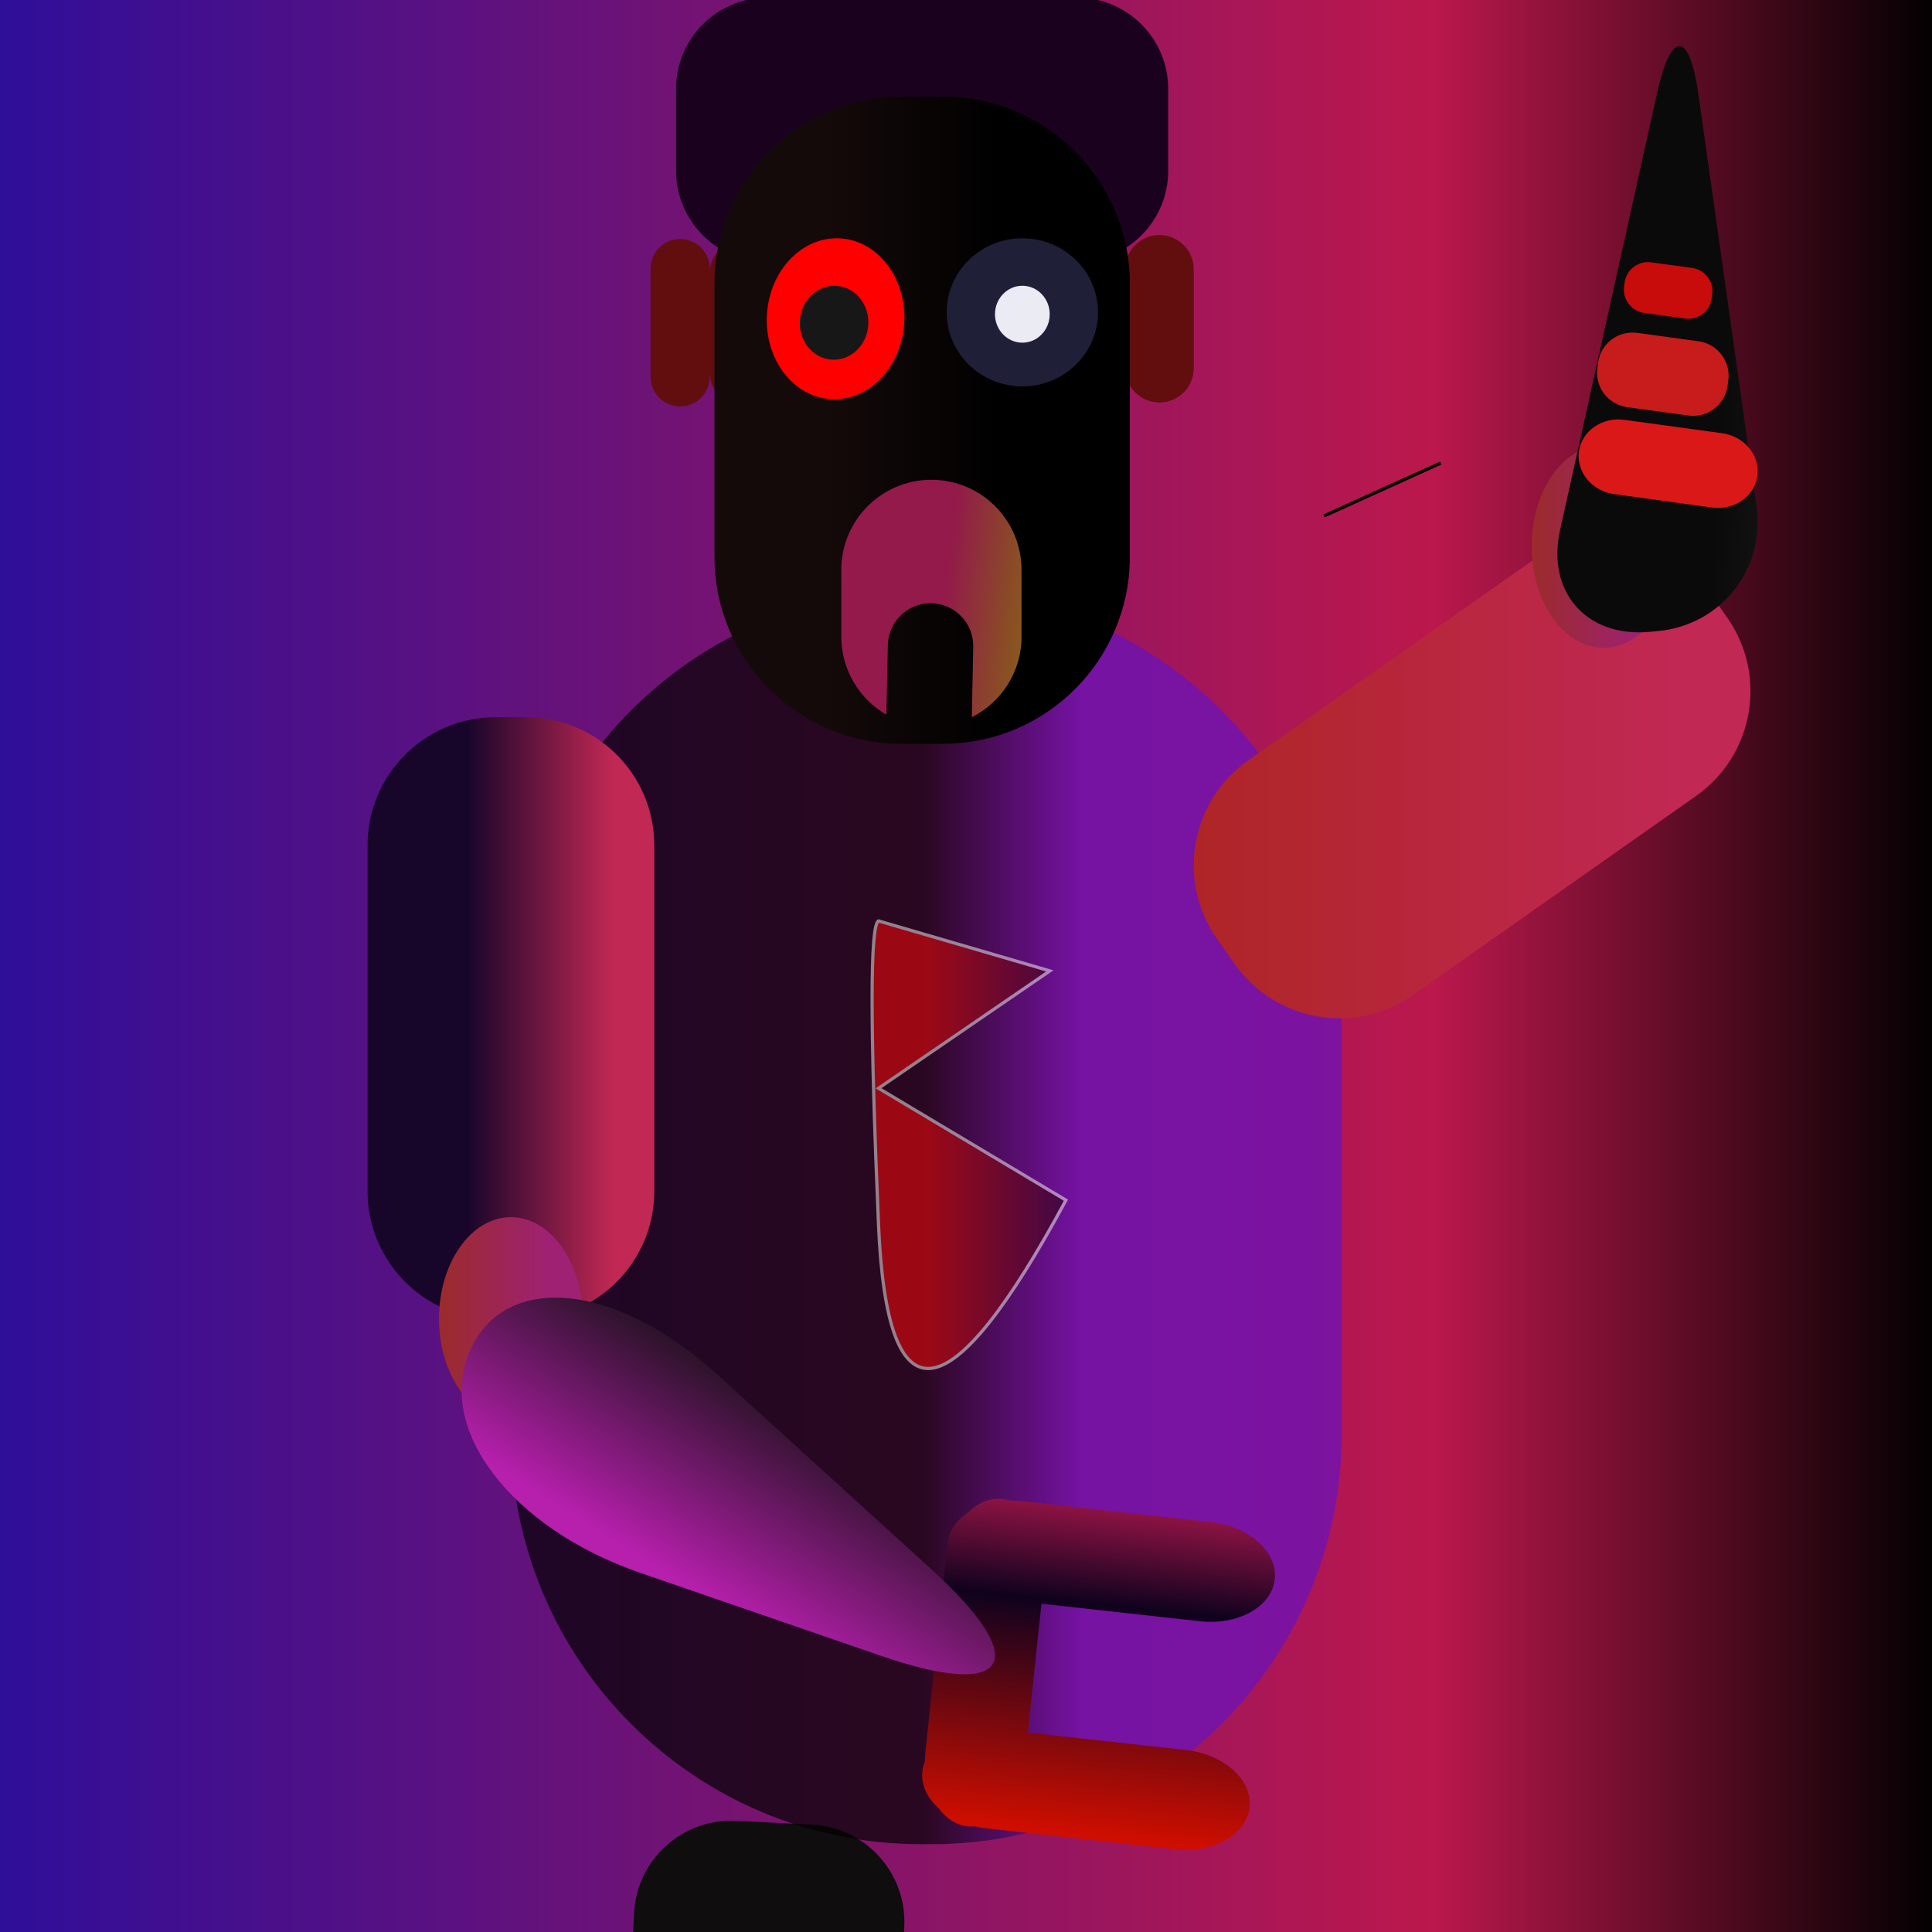 <?xml version="1.0" encoding="UTF-8" standalone="no"?><!-- Generator: Gravit.io --><svg xmlns="http://www.w3.org/2000/svg" xmlns:xlink="http://www.w3.org/1999/xlink" style="isolation:isolate" viewBox="0 0 600 600" width="600pt" height="600pt"><defs><clipPath id="_clipPath_xAHWiBQl0YxPNx9EtFGVHVMz3Xsl9n3e"><rect width="600" height="600"/></clipPath></defs><g clip-path="url(#_clipPath_xAHWiBQl0YxPNx9EtFGVHVMz3Xsl9n3e)"><linearGradient id="_lgradient_0" x1="0" y1="0.5" x2="1" y2="0.5"><stop offset="0%" style="stop-color:#2E0E99"/><stop offset="73.913%" style="stop-color:#BB184C"/><stop offset="100%" style="stop-color:#000000"/></linearGradient><rect width="600" height="600" style="fill:url(#_lgradient_0);"/><path d="M 238.334 -0.752 L 334.431 -0.752 C 350.086 -0.752 362.795 11.957 362.795 27.611 L 362.795 53.034 C 362.795 68.689 350.086 81.398 334.431 81.398 L 238.334 81.398 C 222.679 81.398 209.97 68.689 209.97 53.034 L 209.97 27.611 C 209.97 11.957 222.679 -0.752 238.334 -0.752 Z" style="stroke:none;fill:#1A011E;stroke-miterlimit:10;"/><path d="M 228.664 565.471 L 252.161 566.667 C 268.834 567.515 281.682 581.74 280.834 598.414 L 272.782 756.692 C 271.934 773.365 257.709 786.214 241.035 785.365 L 217.538 784.17 C 200.865 783.322 188.016 769.096 188.865 752.423 L 196.917 594.145 C 197.765 577.471 211.99 564.623 228.664 565.471 Z" style="stroke:none;fill:#0F0D0D;stroke-miterlimit:10;"/><defs><linearGradient id="_lgradient_1" x1="0" y1="0.5" x2="1" y2="0.5"><stop offset="49.565%" style="stop-color:#020202"/><stop offset="68.696%" style="stop-color:#6611C1"/></linearGradient><linearGradient id="_lgradient_2" x1="0" y1="0.5" x2="1" y2="0.5"><stop offset="49.565%" style="stop-color:#020202"/><stop offset="68.696%" style="stop-color:#6611C1"/></linearGradient></defs><g style="mix-blend-mode:normal;" opacity="0.7"><path d="M 286.072 183.267 L 289.27 183.267 C 359.585 183.267 416.671 240.353 416.671 310.668 L 416.671 445.332 C 416.671 515.647 359.585 572.733 289.27 572.733 L 286.072 572.733 C 215.758 572.733 158.671 515.647 158.671 445.332 L 158.671 310.668 C 158.671 240.353 215.758 183.267 286.072 183.267 Z" style="stroke:none;fill:url(#_lgradient_2);stroke-miterlimit:10;"/></g><path d=" M 220.423 84.878 L 220.423 83.419 C 220.423 78.346 216.305 74.227 211.232 74.227 L 211.232 74.227 C 206.158 74.227 202.04 78.346 202.04 83.419 L 202.04 117.035 C 202.04 122.108 206.158 126.227 211.232 126.227 L 211.232 126.227 C 216.305 126.227 220.423 122.108 220.423 117.035 L 220.423 115.576 C 220.423 121.455 225.196 126.227 231.074 126.227 L 231.074 126.227 C 236.953 126.227 241.725 121.455 241.725 115.576 L 241.725 84.878 C 241.725 79 236.953 74.227 231.074 74.227 L 231.074 74.227 C 225.196 74.227 220.423 79 220.423 84.878 Z " fill-rule="evenodd" fill="rgb(98,14,14)"/><path d=" M 349.423 83.645 L 349.423 82.186 C 349.423 77.113 345.305 72.994 340.232 72.994 L 340.232 72.994 C 335.158 72.994 331.04 77.113 331.04 82.186 L 331.04 115.803 C 331.04 120.876 335.158 124.994 340.232 124.994 L 340.232 124.994 C 345.305 124.994 349.423 120.876 349.423 115.803 L 349.423 114.344 C 349.423 120.222 354.196 124.994 360.074 124.994 L 360.074 124.994 C 365.953 124.994 370.725 120.222 370.725 114.344 L 370.725 83.645 C 370.725 77.767 365.953 72.994 360.074 72.994 L 360.074 72.994 C 354.196 72.994 349.423 77.767 349.423 83.645 Z " fill-rule="evenodd" fill="rgb(98,14,14)"/><defs><linearGradient id="_lgradient_3" x1="0" y1="0.5" x2="1" y2="0.5"><stop offset="26.087%" style="stop-color:#150A0A"/><stop offset="69.13%" style="stop-color:#000000"/><stop offset="100%" style="stop-color:#000000"/></linearGradient></defs><path d="M 279.933 30 L 292.833 30 C 324.871 30 350.883 56.011 350.883 88.05 L 350.883 172.95 C 350.883 204.989 324.871 231 292.833 231 L 279.933 231 C 247.894 231 221.883 204.989 221.883 172.95 L 221.883 88.05 C 221.883 56.011 247.894 30 279.933 30 Z" style="stroke:none;fill:url(#_lgradient_3);stroke-miterlimit:10;"/><path d=" M 294 97 C 294 109.694 304.53 120 317.5 120 C 330.47 120 341 109.694 341 97 C 341 84.306 330.47 74 317.5 74 C 304.53 74 294 84.306 294 97 Z " fill="rgb(31,31,55)"/><path d=" M 309 97.585 C 309 102.464 312.809 106.425 317.5 106.425 C 322.191 106.425 326 102.464 326 97.585 C 326 92.706 322.191 88.745 317.5 88.745 C 312.809 88.745 309 92.706 309 97.585 Z " fill="rgb(235,235,244)"/><path d=" M 280.832 100.131 C 281.566 86.351 272.604 74.654 260.831 74.026 C 249.057 73.399 238.903 84.077 238.168 97.858 C 237.434 111.638 246.396 123.335 258.169 123.963 C 269.943 124.59 280.097 113.912 280.832 100.131 Z " fill="rgb(255,0,0)"/><path d=" M 269.668 100.794 C 270.005 94.465 265.514 89.072 259.646 88.76 C 253.777 88.447 248.739 93.331 248.401 99.66 C 248.064 105.989 252.555 111.382 258.423 111.695 C 264.292 112.007 269.33 107.123 269.668 100.794 Z " fill="rgb(23,23,23)"/><linearGradient id="_lgradient_4" x1="0" y1="0.5" x2="1" y2="0.5" gradientTransform="matrix(13.245,-119.692,120.178,13.299,274.463,573.163)" gradientUnits="userSpaceOnUse"><stop offset="8.696%" stop-opacity="1" style="stop-color:rgb(206,14,0)"/><stop offset="67.826%" stop-opacity="1" style="stop-color:rgb(15,2,30)"/><stop offset="96.957%" stop-opacity="1" style="stop-color:rgb(164,22,74)"/></linearGradient><path d=" M 287.238 547.003 C 286.829 547.959 286.568 548.972 286.451 550.026 L 286.451 550.026 L 286.451 550.026 C 285.983 554.258 287.945 558.359 291.51 561.565 C 293.822 564.73 296.948 566.799 300.541 567.179 L 300.541 567.179 C 301.26 567.255 301.975 567.261 302.682 567.197 C 303.831 567.469 305.022 567.675 306.244 567.811 L 364.861 574.297 C 376.726 575.61 387.123 569.773 388.064 561.27 L 388.064 561.27 C 389.005 552.767 380.136 544.798 368.271 543.485 L 319.207 538.056 L 323.438 498.046 L 372.696 503.497 C 384.561 504.81 394.958 498.973 395.898 490.47 L 395.898 490.47 C 396.839 481.967 387.971 473.998 376.106 472.685 L 317.488 466.199 C 316.196 466.056 314.922 465.997 313.678 466.026 C 312.909 465.775 312.113 465.6 311.292 465.513 L 311.292 465.513 C 307.391 465.101 303.611 466.751 300.543 469.808 C 297.03 472.137 294.708 475.413 294.286 479.226 L 294.286 479.226 L 294.286 479.226 C 294.198 480.015 294.196 480.8 294.264 481.577 C 293.963 482.803 293.743 484.079 293.604 485.392 L 287.402 544.04 C 287.296 545.04 287.241 546.03 287.238 547.003 Z " fill-rule="evenodd" fill="url(#_lgradient_4)"/><linearGradient id="_lgradient_5" x1="0.5" y1="-3.885780586188048e-16" x2="-0.388" y2="-0.114" gradientTransform="matrix(-57.481,-1.184,1.543,-74.865,317.229,223.893)" gradientUnits="userSpaceOnUse"><stop offset="0.435%" stop-opacity="1" style="stop-color:rgb(147,26,74)"/><stop offset="76.087%" stop-opacity="1" style="stop-color:rgb(130,121,6)"/></linearGradient><path d=" M 301.797 222.74 C 310.963 218.138 317.258 208.647 317.253 197.699 L 317.244 176.973 C 317.237 161.526 304.69 148.991 289.243 148.997 L 289.243 148.997 C 273.796 149.004 261.261 161.551 261.268 176.998 L 261.277 197.724 C 261.281 208.075 266.916 217.118 275.282 221.957 L 275.727 200.335 C 275.878 193.017 281.942 187.198 289.26 187.349 L 289.26 187.349 C 296.579 187.499 302.398 193.563 302.247 200.882 L 301.797 222.74 Z " fill-rule="evenodd" fill="url(#_lgradient_5)"/><path d=" M 411.685 160 L 447 144 L 447 144" fill="none" vector-effect="non-scaling-stroke" stroke-width="1" stroke="rgb(0,0,0)" stroke-linejoin="miter" stroke-linecap="square" stroke-miterlimit="3"/><defs><linearGradient id="_lgradient_6" x1="0" y1="0.5" x2="1" y2="0.5"><stop offset="34.348%" style="stop-color:#17052A"/><stop offset="85.652%" style="stop-color:#C12854"/></linearGradient></defs><path d="M 153.923 222.74 L 163.42 222.74 C 185.37 222.74 203.191 240.561 203.191 262.512 L 203.191 369.969 C 203.191 391.919 185.37 409.74 163.42 409.74 L 153.923 409.74 C 131.973 409.74 114.151 391.919 114.151 369.969 L 114.151 262.512 C 114.151 240.561 131.973 222.74 153.923 222.74 Z" style="stroke:none;fill:url(#_lgradient_6);stroke-miterlimit:10;"/><defs><linearGradient id="_lgradient_7" x1="0" y1="0.5" x2="1" y2="0.5"><stop offset="0%" style="stop-color:#AE2525"/><stop offset="85.652%" style="stop-color:#C12854"/></linearGradient></defs><path d="M 530.92 184.007 L 536.383 191.775 C 549.01 209.729 544.686 234.558 526.731 247.186 L 438.836 309.004 C 420.882 321.631 396.053 317.307 383.425 299.352 L 377.962 291.585 C 365.334 273.63 369.659 248.801 387.613 236.173 L 475.508 174.355 C 493.463 161.728 518.292 166.052 530.92 184.007 Z" style="stroke:none;fill:url(#_lgradient_7);stroke-miterlimit:10;"/><linearGradient id="_lgradient_8" x1="0" y1="0.5" x2="1" y2="0.5" gradientTransform="matrix(44.657,0,0,63,136.343,378)" gradientUnits="userSpaceOnUse"><stop offset="0%" stop-opacity="1" style="stop-color:rgb(155,43,43)"/><stop offset="76.087%" stop-opacity="1" style="stop-color:rgb(159,33,115)"/></linearGradient><ellipse vector-effect="non-scaling-stroke" cx="158.671" cy="409.5" rx="22.329" ry="31.5" fill="url(#_lgradient_8)"/><linearGradient id="_lgradient_9" x1="0" y1="0.5" x2="1" y2="0.5" gradientTransform="matrix(44.657,0,0,63,475.671,138.187)" gradientUnits="userSpaceOnUse"><stop offset="0%" stop-opacity="1" style="stop-color:rgb(155,43,43)"/><stop offset="76.087%" stop-opacity="1" style="stop-color:rgb(159,33,115)"/></linearGradient><ellipse vector-effect="non-scaling-stroke" cx="498" cy="169.687" rx="22.329" ry="31.5" fill="url(#_lgradient_9)"/><linearGradient id="_lgradient_10" x1="0" y1="0.5" x2="1" y2="0.5" gradientTransform="matrix(-50.733,81.468,-203.635,-126.811,369.539,501.922)" gradientUnits="userSpaceOnUse"><stop offset="0%" stop-opacity="1" style="stop-color:rgb(17,16,16)"/><stop offset="77.826%" stop-opacity="1" style="stop-color:rgb(183,31,173)"/></linearGradient><path d=" M 222.776 426.868 L 256.094 457.189 L 289.411 487.51 C 320.8 516.075 313.706 528.042 273.581 514.217 L 236.223 501.345 L 198.865 488.473 C 158.739 474.648 135.066 443.638 146.033 419.267 L 146.033 419.267 L 146.033 419.267 C 157.001 394.897 191.388 398.303 222.776 426.868 Z " fill="url(#_lgradient_10)"/><linearGradient id="_lgradient_11" x1="0" y1="0.5" x2="1" y2="0.5" gradientTransform="matrix(73.132,4.285,-12.179,207.856,488.914,-8.283)" gradientUnits="userSpaceOnUse"><stop offset="72.609%" stop-opacity="1" style="stop-color:rgb(11,10,10)"/><stop offset="96.957%" stop-opacity="1" style="stop-color:rgb(19,19,19)"/></linearGradient><path d=" M 484.505 164.571 L 499.587 96.627 L 514.668 28.682 C 518.957 9.364 524.684 9.588 527.45 29.182 L 536.481 93.16 L 545.513 157.138 C 548.279 176.732 534.53 194.142 514.829 195.994 L 513.63 196.106 L 512.432 196.219 C 492.731 198.07 480.217 183.889 484.505 164.571 Z " fill="url(#_lgradient_11)"/><path d="M 512.78 81.467 L 525.497 83.209 C 529.494 83.757 532.295 87.447 531.747 91.444 L 531.578 92.675 C 531.031 96.673 527.341 99.474 523.343 98.926 L 510.627 97.184 C 506.629 96.636 503.828 92.946 504.376 88.948 L 504.545 87.717 C 505.092 83.72 508.783 80.919 512.78 81.467 Z" style="stroke:none;fill:#C80B0B;stroke-miterlimit:10;"/><path d="M 508.466 103.377 L 527.504 105.986 C 533.408 106.794 537.544 112.244 536.735 118.148 L 536.506 119.818 C 535.697 125.722 530.248 129.858 524.344 129.05 L 505.306 126.441 C 499.402 125.632 495.266 120.183 496.075 114.279 L 496.304 112.608 C 497.113 106.705 502.562 102.568 508.466 103.377 Z" style="stroke:none;fill:#C81B1B;stroke-miterlimit:10;"/><path d="M 504.459 130.388 L 534.824 134.548 C 541.736 135.495 546.639 141.431 545.767 147.796 L 545.767 147.796 C 544.895 154.161 538.575 158.559 531.664 157.612 L 501.299 153.452 C 494.388 152.505 489.485 146.569 490.357 140.204 L 490.357 140.204 C 491.229 133.839 497.548 129.441 504.459 130.388 Z" style="stroke:none;fill:#DB1818;stroke-miterlimit:10;"/><g opacity="0.54"><linearGradient id="_lgradient_12" x1="0" y1="0.5" x2="1" y2="0.5" gradientTransform="matrix(60.201,0,0,139,270.839,286)" gradientUnits="userSpaceOnUse"><stop offset="28.696%" stop-opacity="1" style="stop-color:rgb(251,9,9)"/><stop offset="96.957%" stop-opacity="1" style="stop-color:rgb(36,1,0)"/></linearGradient><path d=" M 272.837 380.485 Q 268.841 287.735 272.837 286 L 326.04 301.522 L 272.837 337.967 L 331.04 372.732 Q 276.833 473.236 272.837 380.485 Z " fill="url(#_lgradient_12)" vector-effect="non-scaling-stroke" stroke-width="1" stroke="rgb(240,233,233)" stroke-linejoin="miter" stroke-linecap="square" stroke-miterlimit="3"/></g></g></svg>